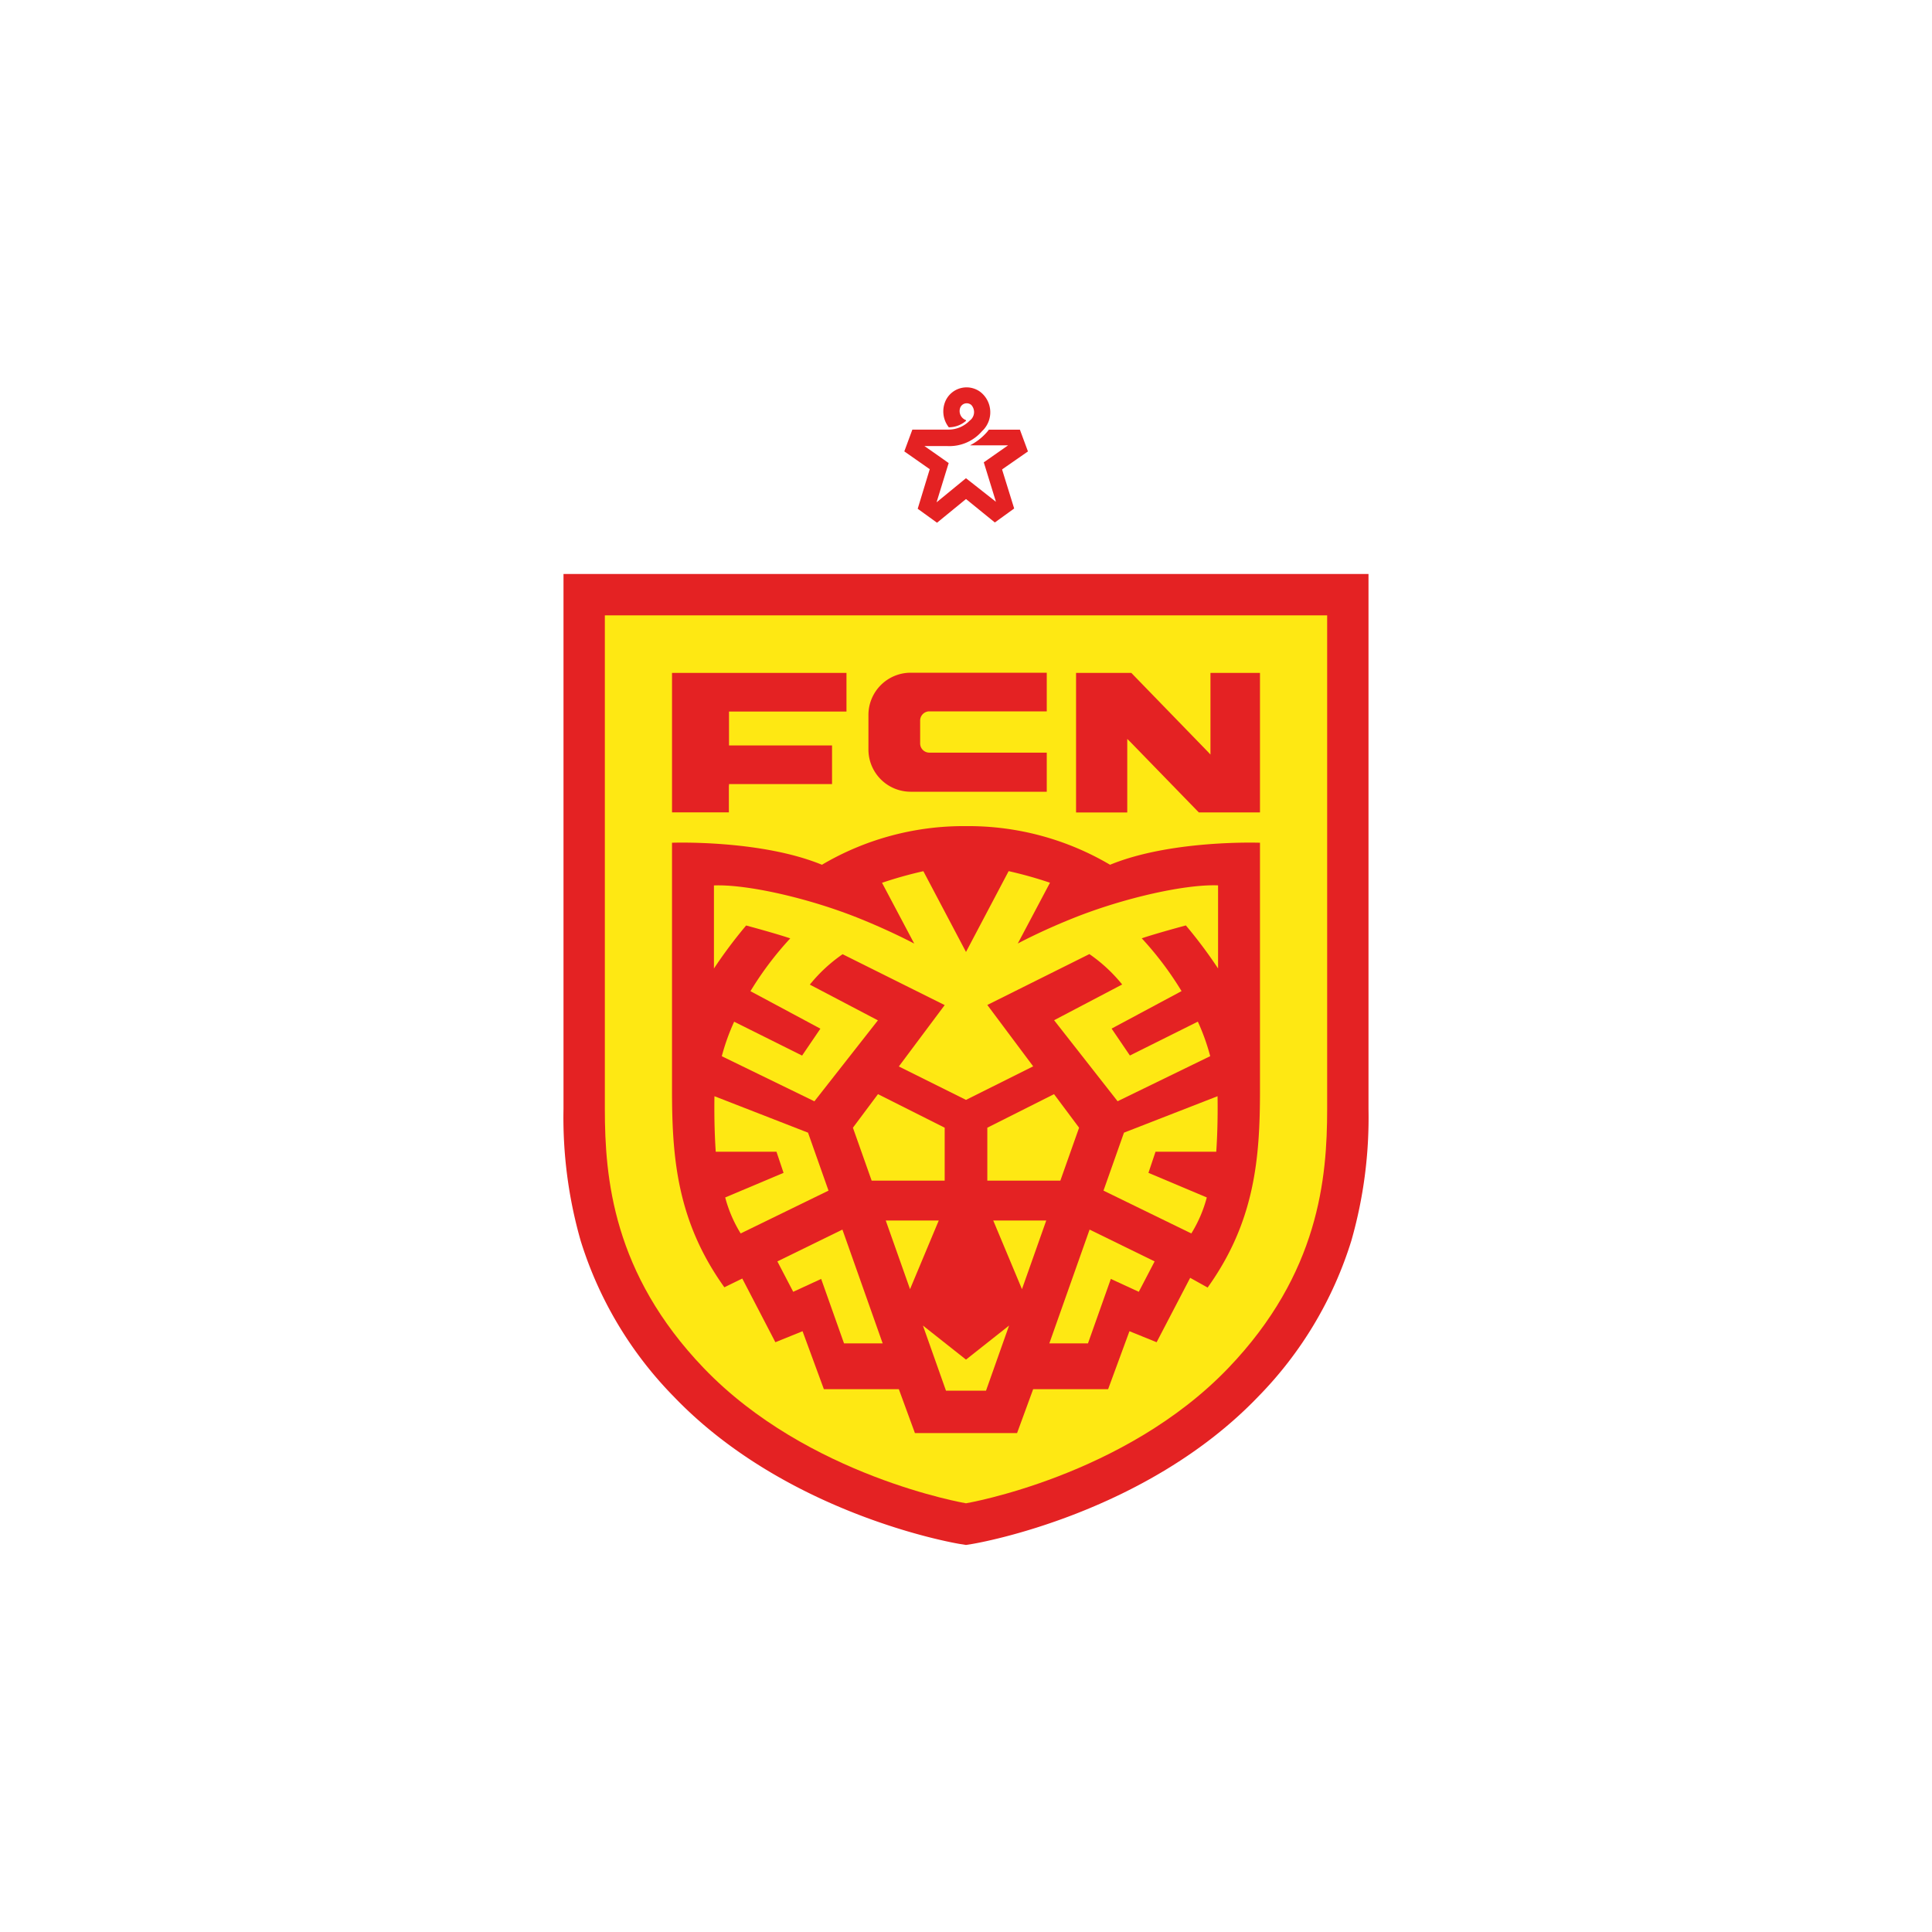 <?xml version="1.0" encoding="UTF-8"?> <svg xmlns="http://www.w3.org/2000/svg" id="Layer_1" data-name="Layer 1" viewBox="0 0 300 300"><defs><style>.cls-1{fill:#e42223}.cls-2{fill:#fee813}</style></defs><g id="g10"><g id="g63"><path id="path12" class="cls-1" d="M87.5 89.13v83.07a69.47 69.47 0 002.67 20.48 59.8 59.8 0 0014.46 24.19c17.43 18.18 43.22 22.67 44.31 22.86l1.06.17 1.06-.17c1.09-.19 26.88-4.68 44.31-22.86a59.8 59.8 0 0014.46-24.19 69.47 69.47 0 002.67-20.48V89.13z"></path><path id="path14" class="cls-1" d="M150 65.24a1.5 1.5 0 01-.87-2 1.09 1.09 0 011.7-.35 1.64 1.64 0 01-.25 2.42 4.6 4.6 0 01-3.29 1.4h-5.62l-1.25 3.38 3.9 2.73h.06L142.5 79l3 2.17 4.5-3.68 4.48 3.64 3-2.17-1.86-6v-.08l4-2.78-1.25-3.38h-4.82a5.89 5.89 0 01-.51.61 8.92 8.92 0 01-2.41 1.82h-.09 6l-3.69 2.58-.09.06c.48 1.54 1.18 3.83 1.89 6.13L150 74.26l-.08.06-4.49 3.68c.71-2.3 1.41-4.59 1.89-6.13h-.06c-1-.71-2.36-1.67-3.72-2.61H147a6.68 6.68 0 005.49-2.31 4 4 0 00-.3-6.12 3.59 3.59 0 00-5.39 1.47 4 4 0 00.53 4.05h.07a4.09 4.09 0 002.6-1z"></path><path id="path16" class="cls-2" d="M109.27 212.43c-14.09-14.7-15.35-29.5-15.35-40.23V95.55h112.16v76.65c0 10.73-1.26 25.53-15.35 40.23-16.15 16.85-40.73 21-40.73 21s-24.58-4.15-40.73-21z"></path><path id="path18" class="cls-1" d="M120.4 208.42l4.22-1.71 3.31 9h11.64l2.5 6.82h15.86l2.5-6.82h11.64l3.31-9 4.22 1.71 5.21-10 2.71 1.51c7.33-10.23 8.13-20.07 8.13-30.6v-38.47s-13.75-.5-23.28 3.42a43.3 43.3 0 00-22.37-6 43.3 43.3 0 00-22.37 6c-9.53-3.92-23.28-3.42-23.28-3.42v38.43c0 10.53.8 20.37 8.13 30.6l2.78-1.36 5.14 9.89z"></path><path id="path20" class="cls-1" d="M113.18 122v4.14h-8.83v-21.65h27.09v6H113.2v5.26h16v6h-16v.26z"></path><path id="path22" class="cls-1" d="M162.54 122.94h-21.15a6.56 6.56 0 01-6.54-6.54V111a6.56 6.56 0 016.54-6.54h21.15v6H144.3a1.43 1.43 0 00-1.42 1.43v3.56a1.43 1.43 0 001.42 1.42h18.24z"></path><path id="path24" class="cls-1" d="M187.62 116.8l.34.37v-12.68h7.69v21.66h-9.5l-10.69-11-.42-.41v11.42h-7.95v-21.67h8.58z"></path><path id="path26" class="cls-2" d="M160.43 165.58l-7.12-9.53 15.85-7.9a24.19 24.19 0 015.09 4.72l-10.57 5.55 9.86 12.58 14.38-7a33.11 33.11 0 00-1.92-5.36l-10.55 5.26-2.84-4.18 10.86-5.82a50.83 50.83 0 00-6.18-8.2c2.37-.8 6.85-2 6.85-2a73.19 73.19 0 015 6.68v-12.9c-5-.2-14.55 1.9-22.57 5.12-5 2-8.53 3.91-8.53 3.91l5-9.44a63 63 0 00-6.42-1.8L150 147.82l-6.62-12.54a63 63 0 00-6.42 1.8l5 9.44s-3.56-1.91-8.53-3.91c-8-3.22-17.55-5.32-22.57-5.12v12.9a73.19 73.19 0 015-6.68s4.48 1.2 6.85 2a50.83 50.83 0 00-6.18 8.2l10.86 5.82-2.84 4.18-10.55-5.26a33.11 33.11 0 00-1.92 5.36l14.38 7 9.86-12.57-10.57-5.55a24.19 24.19 0 015.09-4.72l15.85 7.9-7.12 9.53 10.43 5.19z"></path><path id="path28" class="cls-2" d="M141.31 200.18l-3.77-10.66h8.23z"></path><path id="path30" class="cls-2" d="M132.44 175.11l3.89-5.21 10.36 5.21v8.22h-11.34z"></path><path id="path32" class="cls-2" d="M131.06 208.6h6l-6.25-17.67-10.1 4.94 2.46 4.72 4.34-2z"></path><path id="path34" class="cls-2" d="M112.61 185.94a20.61 20.61 0 002.4 5.59l13.64-6.65-3.18-9-14.53-5.66s-.1 4.28.2 8.62h9.43l1.1 3.28z"></path><path id="path36" class="cls-2" d="M143.31 205.83l3.58 10.11h6.22l3.58-10.11-6.69 5.29z"></path><path id="path38" class="cls-2" d="M158.69 200.18l3.77-10.66h-8.23z"></path><path id="path40" class="cls-2" d="M167.56 175.11l-3.89-5.21-10.36 5.21v8.22h11.34z"></path><path id="path42" class="cls-2" d="M168.94 208.6h-6l6.25-17.67 10.1 4.94-2.46 4.72-4.34-2z"></path><path id="path44" class="cls-2" d="M187.39 185.94a20.61 20.61 0 01-2.4 5.59l-13.64-6.65 3.18-9 14.53-5.66s.1 4.28-.2 8.62h-9.43l-1.1 3.28z"></path></g></g></svg> 